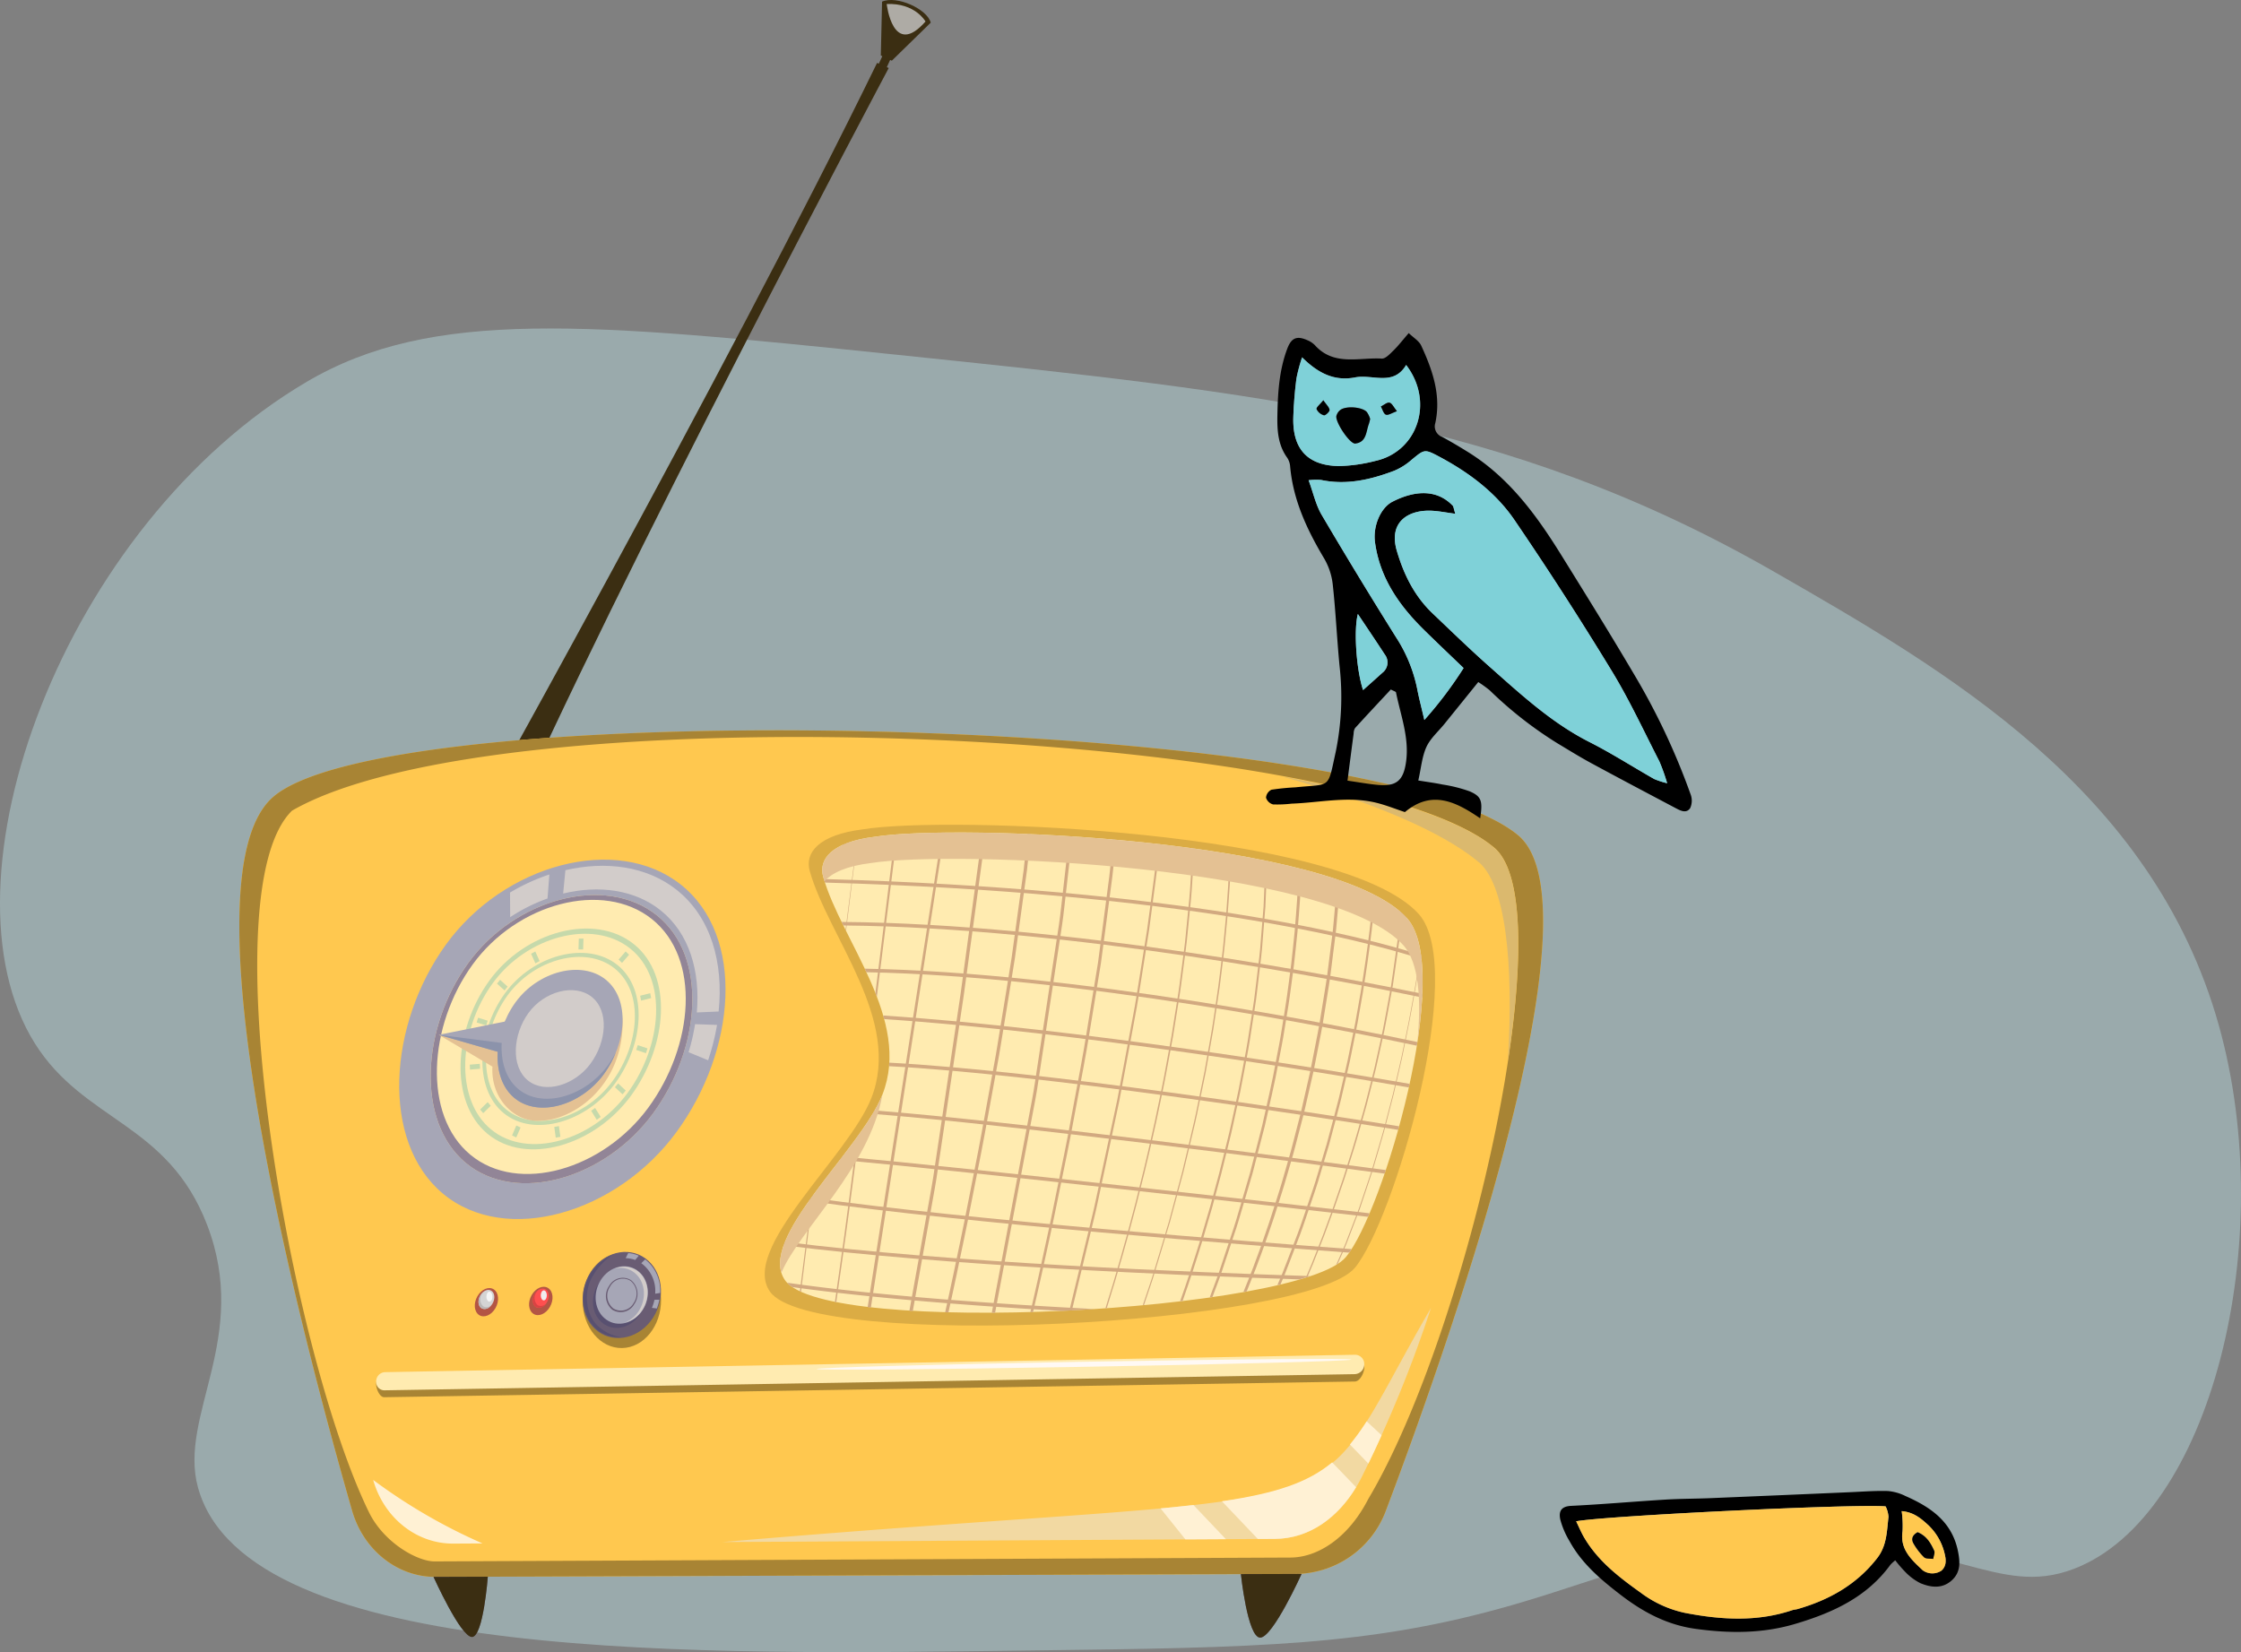 <svg xmlns="http://www.w3.org/2000/svg" width="528" height="389.272" viewBox="0 0 528 389.272"><rect x="0" y="0" width="528" height="389.272" fill="#808080" stroke="none"/><defs><style>.a{fill:#b6d7db;opacity:0.49;}.a,.ad,.ae,.af{fill-rule:evenodd;}.b{fill:#3b2e12;}.c{fill:#aeaba5;}.af,.d{fill:#ffc84f;}.e{fill:#f2d9a2;}.f{fill:#fff1d4;}.g{fill:#a88434;}.h{fill:#695c73;}.i{fill:#ffebb0;}.j{fill:#dbac44;}.k{fill:#d2a980;}.l,.s{mix-blend-mode:multiply;isolation:isolate;}.m,.s{fill:#e4c193;}.n{fill:#fff9f4;}.o{fill:#a6a6b6;}.p{fill:#d2ccca;}.q{fill:#928597;}.r{fill:#c6d9ab;}.t{fill:#8c93ab;}.u{fill:#585070;}.v{fill:#dbb96e;}.w{fill:#b35544;}.x{fill:#ff4f4f;}.y{fill:#f0eeee;}.z{fill:#d94343;}.aa{fill:#d4d4d4;}.ab{fill:#f5f5f5;}.ac{fill:#bbb7b6;}.ae{fill:#7fd1d8;}</style></defs><g transform="translate(-605.339 -396.933)"><path class="a" d="M816.38,448.619c-72.48-7.532-109.321-10.944-138.782,6.406C620.24,488.8,589.586,572.7,613.544,610.887c11.619,18.515,31.3,18.666,40.568,42.7,10.276,26.648-6.78,44.965-2.135,61.919,11.437,41.746,119.393,39.4,196.43,38.432,53.013-.666,79.519-1,113.16-10.677,23.593-6.787,37.373-14.05,64.054-14.945,39.645-1.33,50.125,13.334,68.323,6.4,32.286-12.3,48.455-77.179,34.162-128.106-15.616-55.635-64.534-83.73-104.62-106.754C960.309,463.575,903.953,457.72,816.38,448.619Z" transform="translate(0 31.875)"/><g transform="translate(661.729 396.933)"><path class="b" d="M667.542,595.171s65.771-117.485,100.89-189.518l2.748,1.2s-63.515,119.374-91.748,183.624C679.431,590.473,670.71,599.513,667.542,595.171Z" transform="translate(-618.176 -390.828)"/><path class="b" d="M727,407.114l1.854.87,1.217-2.625-1.855-.869Z" transform="translate(-576.546 -391.641)"/><path class="b" d="M729.989,411.235l-2.586-1.219.291-12.694c3.44-1.535,10.657,1.743,11.47,4.949Z" transform="translate(-576.263 -396.933)"/><path class="c" d="M737.36,401.613s-2.441-4.412-9.14-4.116C728.22,397.5,729.638,410.4,737.36,401.613Z" transform="translate(-575.691 -396.548)"/><path class="d" d="M646.041,514.237c26.174-24.882,258.714-20.042,293.69,8.577,20.215,16.64-16.318,120.114-31.064,159.133a22.922,22.922,0,0,1-21.346,14.968l-202.552.7c-9.042.032-17.021-6.314-19.7-15.631C653.269,640.954,625.08,534.163,646.041,514.237Z" transform="translate(-638.506 -326.064)"/><path class="e" d="M872.417,578.187a298.641,298.641,0,0,1-16.441,40.1c-4.159,8.18-11.31,14.268-20.344,14.321l-130.2.752C864.485,619.792,840.878,632.458,872.417,578.187Z" transform="translate(-591.65 -270.023)"/><path class="f" d="M682.826,616.992l-6.862.039c-8.661.051-16.31-6-18.882-14.906l-.029-.1A130.935,130.935,0,0,0,682.826,616.992Z" transform="translate(-625.52 -253.329)"/><path class="g" d="M665.069,681.979c2.679,9.317,10.658,15.664,19.7,15.631l202.55-.7a22.923,22.923,0,0,0,21.347-14.968c14.746-39.019,51.279-142.493,31.064-159.133-34.976-28.619-267.516-33.459-293.69-8.577C625.08,534.163,653.269,640.952,665.069,681.979Zm3.953.349c-18.335-37.6-37.7-146.13-18.1-165.26,49.759-28.614,249.373-19.076,282.969,8.5,17.1,13.062-5.731,113.912-29.41,153.708-4.863,9.47-12.153,13.748-18.282,13.776l-201.68.911C680.49,693.981,672.559,689.579,669.022,682.328Z" transform="translate(-638.506 -326.064)"/><path class="h" d="M791.6,615.055s-6.768,15.009-9.749,15.007S777.3,615.1,777.3,615.1Z" transform="translate(-541.323 -244.209)"/><path class="h" d="M665.418,615.486s6.382,14.154,9.053,14.156,3.737-14.2,3.737-14.2Z" transform="translate(-619.663 -243.937)"/><g transform="translate(123.786 194.327)"><path class="i" d="M734.844,512.808c19.627-3.2,111.429.253,128.831,19.685,11.393,12.721-5.792,71.192-14.807,81.986-11.116,13.309-125.864,19.416-135.623,5.57-7.01-9.943,18.154-31.32,23.5-44.883,7.161-18.148-9.96-37.312-14.292-52.687C721.283,518.307,724.395,514.1,734.844,512.808Z" transform="translate(-710.819 -510.861)"/><path class="j" d="M712.555,621.24c9.91,14.069,126.51,7.9,137.811-5.629,9.166-10.971,26.637-70.406,15.048-83.336C847.721,512.532,754.434,509.045,734.5,512.3c-10.611,1.316-13.773,5.587-12.58,9.825,4.4,15.616,21.784,35.08,14.509,53.518C731,589.422,705.44,611.137,712.555,621.24Zm26.477-46.4c6.979-17.685-9.718-36.36-13.945-51.347-1.146-4.067,1.889-8.164,12.078-9.422,19.134-3.115,108.565.277,125.5,19.2,11.085,12.386-5.645,69.306-14.419,79.816-10.82,12.962-122.608,18.979-132.128,5.493C709.283,608.9,733.818,588.055,739.032,574.84Z" transform="translate(-711.314 -511.231)"/><g transform="translate(4.467 4.117)"><path class="k" d="M723.835,513.652c81.27,3.407,115.9,11.429,129.671,16.277a17.454,17.454,0,0,1,1.693,1.632c-12.23-4.659-46.581-13.591-133.241-17.158A16.929,16.929,0,0,1,723.835,513.652Z" transform="translate(-708.328 -513.652)"/><path class="k" d="M719.51,518.752c83.7,2.345,126.367,13.336,140.7,17.913.041.3.065.629.1.94-13.817-4.468-56.276-15.616-140.543-18.018C719.672,519.306,719.592,519.029,719.51,518.752Z" transform="translate(-710.042 -510.081)"/><path class="k" d="M721.969,524.7c53.232.387,117.758,12.96,136.825,16.923-.014.294-.019.58-.036.877-18.775-3.914-83.149-16.5-136.381-16.968Q722.171,525.115,721.969,524.7Z" transform="translate(-708.32 -505.917)"/><path class="k" d="M725.174,531.175c49.613.862,112.572,13.537,130.21,17.289q-.064.429-.133.857c-17.485-3.725-80.162-16.371-129.686-17.308C725.436,531.733,725.307,531.454,725.174,531.175Z" transform="translate(-706.076 -501.383)"/><path class="k" d="M727.725,537.668c45.971,3.019,104.279,12.677,124.031,16.1q-.092.423-.185.847c-19.722-3.422-77.752-13.049-123.613-16.1C727.881,538.234,727.807,537.95,727.725,537.668Z" transform="translate(-704.29 -496.837)"/><path class="k" d="M728.592,544.2c36.083,1.914,100.084,11.8,120.126,14.991-.076.279-.151.563-.23.84-20.132-3.21-83.966-13.08-119.944-15C728.57,544.757,728.576,544.48,728.592,544.2Z" transform="translate(-703.716 -492.262)"/><path class="k" d="M726.737,550.824c32.982,2.584,99.953,11.33,120.442,14.047-.1.284-.192.556-.289.836-20.778-2.761-87.913-11.539-120.626-14.081C726.424,551.358,726.585,551.089,726.737,550.824Z" transform="translate(-705.313 -487.625)"/><path class="k" d="M722.339,557.206c32.6,2.991,102.289,10.881,124.189,13.379-.121.287-.241.554-.362.832-22.316-2.55-92.189-10.477-124.429-13.428Q722.038,557.6,722.339,557.206Z" transform="translate(-708.482 -483.157)"/><path class="k" d="M717.979,562.924c37.215,5.23,104.571,10.422,127.313,12.1-.184.286-.366.576-.544.83-23.3-1.729-90.414-6.938-127.318-12.165C717.612,563.436,717.794,563.181,717.979,562.924Z" transform="translate(-711.498 -479.153)"/><path class="k" d="M714.235,569.034c38.4,4.9,96.7,7.209,123.754,8.066-.8.267-1.653.527-2.538.784-28.107-.927-84.227-3.261-121.51-8.044C714.036,569.571,714.126,569.306,714.235,569.034Z" transform="translate(-713.941 -474.875)"/><path class="k" d="M714.415,574.7c21.606,3.089,49.667,5.026,72.424,6.2-2.569.168-5.15.315-7.727.437-20.7-1.175-44.427-2.965-63.471-5.617A7.542,7.542,0,0,1,714.415,574.7Z" transform="translate(-713.609 -470.908)"/></g><g transform="translate(8.28 1.835)"><path class="k" d="M724.376,569.558l1.914-14.8c.16-.223.32-.444.478-.665l-2.033,15.511q-1.058,8.1-2.241,16.2l-1.137,7.914-.316-.063,1.122-7.9Q723.333,577.665,724.376,569.558Z" transform="translate(-712.784 -483.053)"/><path class="k" d="M766.374,613.5l2.326-7.726,1.158-3.864,1.042-3.9,2.086-7.8,1.87-7.85c.624-2.615,1.246-5.231,1.758-7.872l1.622-7.9,1.4-7.936c.5-2.639.843-5.3,1.248-7.953s.782-5.306,1.081-7.97c.327-2.659.665-5.316.893-7.984.262-2.662.527-5.325.69-7.993.214-2.664.362-5.328.474-7.994.058-1.159.1-2.321.128-3.48.122.021.245.041.367.063-.034,1.141-.07,2.282-.129,3.424-.116,2.669-.267,5.339-.485,8-.168,2.671-.435,5.337-.7,8-.231,2.669-.575,5.33-.9,7.992-.3,2.666-.673,5.325-1.092,7.979s-.758,5.318-1.26,7.959l-1.411,7.942-1.632,7.9c-.513,2.642-1.141,5.259-1.768,7.877l-1.882,7.851-2.1,7.8-1.047,3.9-1.163,3.865-2.334,7.729c-.753,2.584-1.683,5.109-2.516,7.666l-.1.309-.286.025.143-.422C764.686,618.607,765.619,616.085,766.374,613.5Z" transform="translate(-682.909 -510.222)"/><path class="k" d="M726.651,549.96l4.624-37.363c.17-.014.34-.027.515-.039l-4.8,38.273C726.881,550.54,726.767,550.251,726.651,549.96Z" transform="translate(-708.855 -512.136)"/><path class="k" d="M719.287,562.57l-2.839,22.771c-.09-.041-.175-.085-.264-.128L719,562.973Z" transform="translate(-716.184 -477.119)"/><path class="k" d="M778.028,603.806c.845-2.433,1.561-4.907,2.28-7.379l2.171-7.414,1.926-7.481.957-3.742.843-3.768c.549-2.515,1.151-5.019,1.656-7.542l1.452-7.579c.493-2.523.842-5.072,1.268-7.6s.765-5.08,1.1-7.625q.538-3.813.91-7.641.434-3.82.707-7.651c.228-2.55.355-5.1.491-7.656.056-1.153.068-2.305.105-3.456.226.056.454.112.677.172-.037,1.1-.049,2.2-.1,3.3-.139,2.561-.27,5.121-.5,7.678q-.275,3.841-.718,7.671-.372,3.838-.92,7.659c-.337,2.552-.667,5.1-1.109,7.642s-.784,5.092-1.28,7.62l-1.462,7.595c-.51,2.526-1.115,5.036-1.669,7.554l-.848,3.776L785,581.68l-1.938,7.494-2.185,7.425c-.721,2.477-1.442,4.954-2.29,7.391l-2.445,7.34c-.736,2.35-1.67,4.626-2.515,6.935-.213.032-.427.061-.641.092.867-2.407,1.85-4.774,2.613-7.222Z" transform="translate(-676.415 -508.839)"/><path class="k" d="M782.533,603.061c.83-2.414,1.676-4.822,2.423-7.267.769-2.436,1.566-4.862,2.246-7.326s1.462-4.9,2.078-7.377l1.918-7.419,1.7-7.471c.6-2.482,1.034-5,1.539-7.5.473-2.508,1.02-5,1.393-7.525l1.227-7.55c.41-2.515.667-5.049,1.007-7.573.3-2.527.7-5.045.881-7.581l.679-7.591c.073-.68.105-1.36.155-2.04.24.08.469.165.706.247-.044.61-.072,1.222-.136,1.831l-.672,7.613c-.179,2.542-.576,5.066-.872,7.6-.338,2.53-.593,5.072-1,7.593l-1.221,7.571c-.369,2.532-.927,5.029-1.4,7.544-.508,2.508-.945,5.029-1.554,7.518l-1.716,7.486-1.935,7.437c-.619,2.484-1.4,4.927-2.093,7.392s-1.489,4.9-2.263,7.34c-.751,2.45-1.6,4.862-2.441,7.282-.809,2.43-1.749,4.81-2.627,7.214-.7,1.785-1.4,3.57-2.125,5.345-.259.048-.512.1-.774.141.782-1.9,1.527-3.819,2.275-5.733C780.8,607.862,781.729,605.485,782.533,603.061Z" transform="translate(-673.148 -507.739)"/><path class="k" d="M722.515,534.538l2.676-21.176.1-.027-2.671,21.417Z" transform="translate(-711.751 -511.592)"/><path class="k" d="M787.184,600.7c.857-2.294,1.6-4.631,2.4-6.945.789-2.319,1.6-4.631,2.275-6.99l2.117-7.042,1.9-7.1c.656-2.363,1.224-4.747,1.765-7.137s1.159-4.764,1.619-7.17l1.462-7.2L802,543.88c.415-2.411.745-4.834,1.12-7.25s.639-4.845.964-7.267c.3-2.423.536-4.851.8-7.277.037-.4.063-.8.1-1.2.156.078.3.158.457.238-.029.333-.049.666-.08,1-.255,2.43-.488,4.864-.784,7.292-.321,2.424-.583,4.859-.954,7.279s-.7,4.849-1.113,7.265l-1.263,7.246-1.454,7.216c-.456,2.411-1.08,4.788-1.61,7.185s-1.1,4.784-1.756,7.153l-1.894,7.122-2.112,7.059c-.67,2.365-1.481,4.682-2.268,7.008-.8,2.321-1.542,4.665-2.4,6.966l-2.632,6.875c-.612,1.685-1.3,3.336-2.013,4.98-.248.059-.5.117-.753.177.774-1.779,1.532-3.564,2.2-5.388Z" transform="translate(-669.856 -506.307)"/><path class="k" d="M773.724,605.29l2.256-7.668,2.09-7.717L780,582.147c.667-2.581,1.178-5.2,1.763-7.8s1.134-5.2,1.6-7.826,1.025-5.225,1.445-7.851l1.233-7.882c.439-2.623.672-5.271,1.017-7.9.318-2.635.667-5.267.838-7.914l.644-7.923c.143-2.642.209-5.284.318-7.926l.109-2.909c.138.027.272.056.41.085l-.1,2.826c-.105,2.646-.168,5.294-.308,7.94L788.328,535c-.168,2.651-.515,5.287-.831,7.928-.342,2.639-.571,5.291-1.007,7.918l-1.226,7.9c-.417,2.63-.962,5.242-1.438,7.865s-1.01,5.237-1.595,7.84-1.09,5.225-1.755,7.809l-1.92,7.773-2.084,7.729-2.251,7.683c-.808,2.544-1.573,5.1-2.416,7.63q-1.127,3.443-2.334,6.855l-.593.071q1.252-3.535,2.424-7.1C772.147,610.378,772.914,607.827,773.724,605.29Z" transform="translate(-679.289 -509.575)"/><path class="k" d="M753.651,599.41l1.656-8.125c.541-2.71,1.13-5.41,1.63-8.127l3.04-16.286c1.025-5.424,1.816-10.883,2.736-16.318l1.333-8.158,1.078-8.185,1.068-8.178c.355-2.725.753-5.446.918-8.183l.371-4.58.723.065-.372,4.568c-.168,2.744-.571,5.47-.928,8.2l-1.08,8.19-1.088,8.195-1.343,8.166c-.927,5.441-1.726,10.9-2.758,16.332l-3.06,16.3c-.5,2.719-1.1,5.42-1.641,8.132l-1.666,8.129c-1.083,5.429-2.334,10.82-3.494,16.233-.653,2.95-1.346,5.89-2.022,8.832l-.621.019c.685-3,1.387-5.988,2.047-8.989C751.33,610.225,752.576,604.836,753.651,599.41Z" transform="translate(-693.816 -511.637)"/><path class="k" d="M741.654,599.681l1.629-8.276c.534-2.759,1.1-5.512,1.591-8.28l3.023-16.577c.525-2.758.925-5.534,1.392-8.3l1.357-8.3,1.336-8.3,1.139-8.317,1.141-8.312.57-4.155c.167-1.386.281-2.776.425-4.164l.411-4.189c.26.01.522.022.782.034l-.415,4.22c-.145,1.391-.26,2.785-.427,4.174l-.571,4.159-1.143,8.324-1.144,8.331-1.338,8.307-1.358,8.31c-.469,2.768-.87,5.549-1.4,8.309l-3.028,16.59c-.488,2.77-1.059,5.524-1.595,8.285l-1.63,8.283c-1.059,5.529-2.26,11.031-3.39,16.548-.619,2.957-1.279,5.9-1.919,8.855l-.775-.02c.653-3,1.321-5.995,1.948-9C739.4,610.7,740.6,605.207,741.654,599.681Z" transform="translate(-702.085 -512.171)"/><path class="k" d="M793.4,595.672l2.508-6.532,2.234-6.638c.782-2.2,1.389-4.458,2.064-6.694.655-2.241,1.353-4.47,1.913-6.738l1.765-6.779,1.581-6.823c.554-2.268.967-4.565,1.455-6.846s.927-4.572,1.336-6.867.855-4.584,1.214-6.888q.495-2.948.939-5.906c.02.124.046.242.065.367-.282,1.855-.568,3.708-.876,5.56-.355,2.3-.785,4.6-1.2,6.889s-.842,4.591-1.326,6.874-.894,4.582-1.445,6.852l-1.571,6.83-1.756,6.785c-.556,2.27-1.251,4.5-1.9,6.746-.671,2.237-1.275,4.5-2.055,6.7l-2.226,6.648-2.5,6.544c-.791,2.2-1.768,4.32-2.717,6.452l-.037.083c-.119.077-.236.153-.364.23.063-.138.122-.275.185-.411C791.629,599.984,792.608,597.867,793.4,595.672Z" transform="translate(-664.155 -500.651)"/><path class="k" d="M750.737,583.012l1.549-8.2c.522-2.732.865-5.492,1.307-8.236l5.012-32.927c.408-2.741.653-5.5.988-8.246l.942-8.243.495-4.342.738.048-.5,4.351-.94,8.258c-.335,2.751-.58,5.512-.988,8.256l-5.01,32.96c-.44,2.746-.784,5.509-1.306,8.244l-1.549,8.207-3.1,16.425L743.559,625.1l-.777.005,4.852-25.683Z" transform="translate(-697.561 -511.955)"/><path class="k" d="M767.5,590.454c.663-2.627,1.222-5.279,1.84-7.916s1.166-5.289,1.712-7.941,1.125-5.3,1.59-7.962l1.467-7.982,1.273-8.009c.456-2.664.767-5.347,1.122-8.023.325-2.678.758-5.345.979-8.032l.79-8.043c.257-2.681.359-5.367.544-8.05.09-1.328.175-2.657.24-3.985l.411.054c-.066,1.316-.151,2.63-.241,3.944-.19,2.685-.3,5.376-.554,8.06l-.8,8.054c-.224,2.69-.663,5.359-.99,8.042-.359,2.678-.673,5.364-1.134,8.03l-1.282,8.016-1.478,7.987c-.469,2.668-1.052,5.315-1.6,7.969s-1.1,5.308-1.724,7.945-1.183,5.291-1.85,7.919l-1.976,7.891c-2.135,8.2-4.444,16.347-7,24.416-.1.009-.206.015-.309.022,2.56-8.1,4.871-16.289,7.007-24.52Z" transform="translate(-686.532 -510.77)"/><path class="k" d="M757.781,606.21c.622-2.654,1.321-5.289,1.88-7.957l3.426-15.983,1.712-7.989,1.517-8.023,1.5-8.021c.483-2.676,1.039-5.34,1.462-8.025l2.567-16.094,1.078-8.064c.333-2.688.755-5.369,1.017-8.064l.428-4.087.444.051-.42,4.075c-.26,2.7-.678,5.381-1.01,8.074l-1.069,8.074-2.552,16.109c-.42,2.688-.972,5.354-1.452,8.033l-1.493,8.03-1.508,8.032-1.7,8-3.411,16c-.556,2.671-1.253,5.308-1.872,7.964l-1.914,7.957-2.28,9.485-.6.029,2.333-9.652Z" transform="translate(-690.037 -511.195)"/><path class="k" d="M743.672,512.31,726.335,624.216c-.255-.029-.5-.061-.755-.09L743.1,512.319Z" transform="translate(-709.605 -512.31)"/><path class="k" d="M790.32,599.512l2.479-6.755,2.334-6.808,2.169-6.865c.718-2.29,1.336-4.611,2.009-6.913.689-2.3,1.272-4.628,1.86-6.955s1.229-4.638,1.71-6.99l1.549-7.025c.474-2.35.877-4.711,1.319-7.066l.648-3.535.512-3.553,1.01-7.1.661-6.648c.134.116.262.231.389.349l-.639,6.34-1.023,7.117-.519,3.558-.655,3.538c-.445,2.358-.852,4.723-1.331,7.074l-1.563,7.034c-.484,2.353-1.144,4.665-1.724,7s-1.18,4.659-1.872,6.961-1.3,4.626-2.025,6.918l-2.181,6.87-2.348,6.811L790.6,599.62l-2.649,6.694c-.418,1.012-.859,2.013-1.285,3.021l-.355.112c.456-1.083.928-2.159,1.374-3.246Z" transform="translate(-667.084 -504.618)"/><path class="k" d="M737.243,591.7l1.238-8.288,2.475-16.556,2.462-16.539,2.249-16.543,2.246-16.521.638-4.931c.262,0,.524.009.787.014l-.646,5-2.243,16.529L744.2,550.418l-2.46,16.548-2.472,16.568-1.238,8.293c-.379,2.77-.906,5.519-1.394,8.273l-4.471,24.924c-.267-.015-.536-.029-.8-.046l4.482-25.011C736.337,597.216,736.864,594.473,737.243,591.7Z" transform="translate(-705.553 -512.299)"/></g><g class="l" transform="translate(3.616 1.822)"><path class="m" d="M856.27,538.94C839.334,519.971,749.9,516.413,730.764,519.5c-5.738.7-9.2,2.3-10.936,4.291-.11-.348-.221-.7-.32-1.046-1.146-4.067,1.889-8.164,12.078-9.422,19.134-3.115,108.565.277,125.5,19.2,4.291,4.794,4.4,16.3,2.414,29.216C860.5,551.542,859.828,542.927,856.27,538.94Z" transform="translate(-709.352 -512.302)"/><path class="m" d="M713.751,590.576c-3.167-10.271,18.88-29.486,23.792-41.931C734.6,565.729,718.1,580.352,713.751,590.576Z" transform="translate(-713.441 -486.857)"/></g></g><g transform="translate(32.237 319.203)"><path class="g" d="M657.468,591.381c0,1.131.853,3.06,1.9,3.043l228.662-3.7c1.294-.02,2.3-2.2,2.265-3.518a2.19,2.19,0,0,0-2.207-2.152l-228.572,4.062A2.182,2.182,0,0,0,657.468,591.381Z" transform="translate(-657.466 -584.417)"/><path class="i" d="M657.467,591.046a1.941,1.941,0,0,0,1.892,2.016l228.626-3.81a2.344,2.344,0,0,0,2.29-2.419,2.187,2.187,0,0,0-2.207-2.152l-228.558,4.1A2.183,2.183,0,0,0,657.467,591.046Z" transform="translate(-657.467 -584.68)"/><path class="n" d="M718.478,587.632c.005.325,27.444.109,61.9-.493,35.149-.614,64.163-1.392,64.155-1.729s-29.029-.092-64.175.534C745.905,586.557,718.475,587.309,718.478,587.632Z" transform="translate(-614.749 -584.275)"/></g><g transform="translate(37.668 202.55)"><path class="o" d="M671.656,536.1c-13.615,18.838-15.405,46.36-.724,58.634,14.846,12.41,40.995,4.662,55.023-14.443,14.1-19.2,16.366-46.217,1.047-58.353C711.851,509.936,685.339,517.167,671.656,536.1Z" transform="translate(-660.662 -516.068)"/><path class="i" d="M673.856,537c-10.956,15.135-12.384,37.256-.561,47.088,11.928,9.921,32.883,3.661,44.106-11.648,11.27-15.371,13.093-36.989.859-46.733C706.136,516.055,684.856,521.806,673.856,537Z" transform="translate(-657.612 -512.635)"/><g transform="translate(38.627 1.447)"><path class="p" d="M706.315,527.394c-6.16-4.9-14.594-5.954-22.934-3.938l.531-5.5c9.533-2.226,19.147-.962,26.2,4.63,8.1,6.423,11.1,17.182,9.9,28.668l-5.141.219C715.723,541.82,713.134,532.821,706.315,527.394Z" transform="translate(-683.381 -516.919)"/></g><path class="p" d="M684.849,523.782a40.764,40.764,0,0,0-8.8,4.4l-.034-5.8a46.8,46.8,0,0,1,9.273-4.259Z" transform="translate(-649.908 -514.629)"/><path class="p" d="M705.367,547.372l-4.607-1.9a46.9,46.9,0,0,0,1.525-6.605l5.185.175A55.065,55.065,0,0,1,705.367,547.372Z" transform="translate(-632.586 -500.104)"/><path class="q" d="M673.3,584.092c11.928,9.921,32.883,3.661,44.106-11.648,11.27-15.371,13.093-36.989.859-46.733-12.124-9.657-33.4-3.905-44.4,11.293C662.9,552.139,661.472,574.26,673.3,584.092Zm1.6-46.736c10.466-14.457,30.707-19.919,42.232-10.731,11.626,9.266,9.89,29.816-.82,44.429-10.669,14.559-30.595,20.523-41.943,11.1C663.113,572.8,664.47,551.758,674.9,537.356Z" transform="translate(-657.612 -512.635)"/><path class="r" d="M675.535,573.994c9.154,7.574,25.193,2.746,33.769-8.97,8.6-11.753,10.005-28.277.673-35.75-9.269-7.421-25.581-3.05-34.027,8.6C667.529,549.491,666.44,566.471,675.535,573.994Zm1.192-35.476c8.049-11.1,23.588-15.257,32.414-8.186,8.885,7.119,7.55,22.854-.641,34.046-8.168,11.158-23.444,15.762-32.166,8.552C667.668,565.764,668.7,549.585,676.726,538.518Z" transform="translate(-654.71 -509.382)"/><path class="r" d="M677.172,566.715c7.146,5.891,19.644,2.108,26.319-7.02,6.692-9.152,7.787-22.014.532-27.844-7.217-5.8-19.94-2.411-26.536,6.678C670.907,547.6,670.062,560.853,677.172,566.715Zm.923-27.684c6.284-8.659,18.4-11.882,25.277-6.357,6.908,5.554,5.866,17.8-.507,26.518-6.357,8.695-18.26,12.3-25.069,6.692C671.021,560.3,671.825,547.67,678.1,539.031Z" transform="translate(-652.592 -507.023)"/><path class="s" d="M666.152,546.235l15.546-2.11a22.382,22.382,0,0,1,2.538-4.556c5.286-7.277,15.473-9.973,21.244-5.323,2.894,2.333,4.125,6.07,3.961,10.14-.57,14.278-11.648,21.8-19.074,22.067-6.156.626-12.029-5.056-11.583-12.736Z" transform="translate(-656.818 -504.954)"/><path class="o" d="M678.535,538.969c-5.276,7.263-5.949,17.884-.248,22.573,5.725,4.708,15.723,1.668,21.058-5.634,5.347-7.317,6.224-17.6.43-22.267C694.007,528.993,683.819,531.693,678.535,538.969Z" transform="translate(-651.121 -505.375)"/><path class="o" d="M683.1,538.339l-16.953,3.415,17,4.884Z" transform="translate(-656.818 -500.474)"/><path class="p" d="M679.812,539.517c-3.718,5.114-4.191,12.593-.172,15.888s11.061,1.16,14.809-3.975,4.371-12.364.306-15.65S683.534,534.395,679.812,539.517Z" transform="translate(-649.348 -503.403)"/><path class="t" d="M666.156,540.347l14.817,1.908c-.252,4.366.971,8.445,3.956,10.9,5.728,4.7,15.73,1.659,21.067-5.646a23.481,23.481,0,0,0,1.868-3.026,23.589,23.589,0,0,1-2.822,5.123c-5.335,7.3-15.334,10.342-21.058,5.634-2.984-2.455-4.206-6.534-3.955-10.9l-13.877-3.987Z" transform="translate(-656.818 -499.068)"/><g transform="translate(16.628 18.6)"><path class="r" d="M691.067,530.709l.809.776,1.655-1.925-.81-.775Z" transform="translate(-656.001 -525.763)"/><path class="r" d="M685.5,529.559h1.1l.085-2.55-1.1,0Z" transform="translate(-659.896 -527.008)"/><path class="r" d="M679.949,531.588l.993-.536-1.014-2.26-.993.536Z" transform="translate(-664.495 -525.758)"/><path class="r" d="M676,535.227l.721-.905-1.786-1.6-.72.9Z" transform="translate(-667.803 -523.01)"/><path class="r" d="M673.65,539.795l.336-1.123-2.255-.7-.336,1.122Z" transform="translate(-669.775 -519.33)"/><path class="r" d="M670.442,544.561l.052,1.165,2.368-.2-.052-1.166Z" transform="translate(-670.442 -514.858)"/><path class="r" d="M671.877,551.419l.727.853,1.773-1.749-.728-.852Z" transform="translate(-669.437 -511.14)"/><path class="r" d="M676.3,555.255l.995.469,1.009-2.345-1-.468Z" transform="translate(-666.343 -508.87)"/><path class="r" d="M682.495,555.719l1.093-.2-.344-2.528-1.093.2Z" transform="translate(-662.243 -508.813)"/><path class="r" d="M688.578,553.265l.931-.67-1.317-2.116-.93.67Z" transform="translate(-658.665 -510.574)"/><path class="r" d="M692.353,549.652l.747-.9-1.8-1.673-.746.9Z" transform="translate(-656.356 -512.953)"/><path class="r" d="M695.8,543.668l.362-1.13-2.295-.764L693.5,542.9Z" transform="translate(-654.295 -516.668)"/><path class="r" d="M694.05,535.168l.222,1.148,2.376-.593-.223-1.149Z" transform="translate(-653.912 -521.709)"/></g></g><g transform="translate(80.885 294.975)"><path class="g" d="M686.083,581.961c.034,6.167,4.184,11.1,9.283,11.009,5.114-.09,9.234-5.194,9.188-11.394s-4.232-11.111-9.334-10.988S686.047,575.8,686.083,581.961Z" transform="translate(-686.079 -570.321)"/><path class="h" d="M687.919,575.271c-3.043,4.762-2.224,11,1.836,13.94s9.866,1.477,12.933-3.3,2.231-11.055-1.865-13.986S690.966,570.5,687.919,575.271Z" transform="translate(-686.081 -570.43)"/><path class="u" d="M688.724,576.241c-2.025,3.186-1.466,7.346,1.253,9.3s6.585.959,8.62-2.236,1.467-7.37-1.267-9.319S690.749,573.053,688.724,576.241Z" transform="translate(-685.082 -568.632)"/><path class="o" d="M689.1,575.66c-2.025,3.186-1.465,7.348,1.253,9.3s6.587.957,8.623-2.237,1.467-7.372-1.268-9.32S691.121,572.472,689.1,575.66Z" transform="translate(-684.822 -569.04)"/><path class="p" d="M696.168,582.917c2.013-3.14,1.464-7.251-1.219-9.178a5.3,5.3,0,0,0-4.39-.813,5.384,5.384,0,0,1,5.242.522c2.686,1.926,3.234,6.039,1.222,9.179a6.787,6.787,0,0,1-4.1,3.006A6.909,6.909,0,0,0,696.168,582.917Z" transform="translate(-682.945 -568.992)"/><path class="h" d="M690.05,575.952a4.171,4.171,0,0,0,.757,5.6,3.662,3.662,0,0,0,5.187-1.348,4.173,4.173,0,0,0-.762-5.607A3.664,3.664,0,0,0,690.05,575.952Zm.26.071a3.4,3.4,0,0,1,4.815-1.26,3.873,3.873,0,0,1,.707,5.208,3.4,3.4,0,0,1-4.818,1.255A3.876,3.876,0,0,1,690.31,576.024Z" transform="translate(-683.815 -567.93)"/><path class="u" d="M692.868,570.926a14.07,14.07,0,0,0-4.288,4.529c-2.667,4.043-1.843,10.034,1.625,12.585a9.892,9.892,0,0,0,4.774,2.1,7.8,7.8,0,0,1-5.187-1.459c-3.977-2.882-4.777-8.989-1.8-13.652A10.364,10.364,0,0,1,692.868,570.926Z" transform="translate(-686.002 -570.082)"/><path class="o" d="M695.123,571.466a9.273,9.273,0,0,1,3.513,7.909l-1.154.175a8.066,8.066,0,0,0-3.273-7.185Z" transform="translate(-680.39 -569.704)"/><path class="o" d="M692.047,571.793l.6-1.2a7.7,7.7,0,0,1,2.475.624l-.83,1A6.828,6.828,0,0,0,692.047,571.793Z" transform="translate(-681.904 -570.318)"/><path class="o" d="M697.431,577.052a11.355,11.355,0,0,1-.6,2.074l-1.153-.158a9.868,9.868,0,0,0,.6-1.9Z" transform="translate(-679.358 -565.793)"/></g><g transform="translate(217.054 334.886)"><path class="f" d="M787.148,617.619l-4.012.024-8.464-8.885c12.9-1.9,20.346-4.478,25.972-9.162l5.645,5.852C802.021,612.518,795.368,617.571,787.148,617.619Z" transform="translate(-760.221 -589.919)"/><path class="f" d="M796.765,603.87l-4.357-4.5a54.571,54.571,0,0,0,3.941-5.463l3.533,3.276C798.825,599.528,797.783,601.774,796.765,603.87Z" transform="translate(-747.803 -593.904)"/><path class="f" d="M772.021,613.608l-5.849-7.3q4.118-.39,7.734-.806l7.649,8.054Z" transform="translate(-766.172 -585.786)"/></g><g transform="translate(245.772 182.965)"><path class="v" d="M829.01,524.474c-8.588-7.068-25.21-14.025-45.947-19.926,23.456,4.313,41.574,9.944,49.609,16.538,7.032,5.372,7.3,25.664,3.506,50.5C837.589,548.2,835.6,529.519,829.01,524.474Z" transform="translate(-783.063 -504.548)"/></g><g transform="translate(55.475 303.188)"><g transform="translate(12.788)"><path class="w" d="M679.271,577.207c-.959,1.675-.775,3.657.411,4.429s2.929.039,3.89-1.637.775-3.662-.415-4.432S680.23,575.532,679.271,577.207Z" transform="translate(-678.657 -575.26)"/><path class="x" d="M679.592,576.835c-.653,1.139-.527,2.487.279,3.011s1.993.027,2.646-1.114.527-2.491-.281-3.015S680.243,575.7,679.592,576.835Z" transform="translate(-678.294 -575.084)"/><path class="y" d="M680.277,576.955c0,.651.328,1.172.723,1.163s.712-.546.707-1.2-.328-1.172-.723-1.163S680.272,576.3,680.277,576.955Z" transform="translate(-677.522 -574.912)"/><path class="z" d="M679.592,576.646a2.873,2.873,0,0,1,.779-.864,2.9,2.9,0,0,0-.342.433,2.282,2.282,0,0,0,.281,3.013,1.62,1.62,0,0,0,1.865-.252,1.813,1.813,0,0,1-2.3.68C679.065,579.133,678.939,577.785,679.592,576.646Z" transform="translate(-678.294 -574.895)"/></g><g transform="translate(0 0.304)"><path class="w" d="M671.747,577.377c-.954,1.67-.772,3.643.4,4.414s2.906.039,3.861-1.632.774-3.649-.406-4.416S672.7,575.709,671.747,577.377Z" transform="translate(-671.135 -575.439)"/><path class="aa" d="M672.065,577.008c-.648,1.134-.525,2.477.275,3s1.976.027,2.625-1.108.527-2.481-.275-3S672.715,575.872,672.065,577.008Z" transform="translate(-670.775 -575.264)"/><path class="ab" d="M672.745,577.127c0,.648.323,1.166.716,1.158s.707-.542.7-1.192-.323-1.166-.716-1.158S672.742,576.478,672.745,577.127Z" transform="translate(-670.008 -575.092)"/><path class="ac" d="M672.065,576.819a2.845,2.845,0,0,1,.774-.86,2.987,2.987,0,0,0-.34.432,2.28,2.28,0,0,0,.275,3,1.6,1.6,0,0,0,1.852-.252,1.793,1.793,0,0,1-2.285.678C671.54,579.3,671.418,577.953,672.065,576.819Z" transform="translate(-670.775 -575.075)"/></g></g><path class="b" d="M777.3,615.1s1.569,14.957,4.543,14.958,9.749-15.007,9.749-15.007Z" transform="translate(-541.323 -244.209)"/><path class="b" d="M665.418,615.486s6.382,14.154,9.053,14.156,3.737-14.2,3.737-14.2Z" transform="translate(-619.663 -243.937)"/></g><g transform="translate(903.618 475.422)"><path class="ad" d="M830.793,525.31c-2.824,3.5-5.388,6.677-7.957,9.852-1.449,1.794-3.315,3.4-4.249,5.425-1.047,2.277-1.246,4.939-1.923,7.916,2.334.383,4.031.6,5.7.951a34.546,34.546,0,0,1,6.354,1.59c2.851,1.212,3.144,2.28,2.53,6.377-5.634-3.848-11.364-6.813-17.736-1.467-2.113-.7-4.279-1.569-6.515-2.142-6.721-1.722-13.443-.09-20.161.15a29.082,29.082,0,0,1-4.386.185,2.4,2.4,0,0,1-1.666-1.593,2.3,2.3,0,0,1,1.279-1.87,56.1,56.1,0,0,1,5.667-.566c8.47-.874,7.521.57,9.477-8.345a64.479,64.479,0,0,0,.911-20.179c-.622-6.415-.911-12.867-1.61-19.275a15.578,15.578,0,0,0-2.01-6.1c-4.026-6.756-7.318-13.725-8.028-21.693a4.288,4.288,0,0,0-.678-2.045c-2.22-3.057-2.4-6.542-2.326-10.111.1-5.306.429-10.572,2.328-15.611.952-2.523,2.215-3.1,4.681-2.015a5.416,5.416,0,0,1,1.829,1.2c4.456,4.973,10.378,2.846,15.75,3.155.894.051,1.96-1.129,2.771-1.919,1.139-1.112,2.118-2.394,3.587-4.089,1.117,1.09,2.426,1.841,2.941,2.957,2.674,5.781,4.745,11.729,3.309,18.268a2.614,2.614,0,0,0,1.574,3.21c2.066,1.114,4.087,2.319,6.086,3.557,9.659,5.978,16.154,14.839,22,24.261,5.723,9.215,11.449,18.435,16.963,27.777a161.3,161.3,0,0,1,13.528,28.627,4.211,4.211,0,0,1-.094,3.269c-.935,1.381-2.384.544-3.557-.073-6.614-3.5-13.231-6.989-19.809-10.555-2.708-1.467-5.327-3.1-7.972-4.684a93.176,93.176,0,0,1-15.9-12.454A30.078,30.078,0,0,0,830.793,525.31Zm-5.413-39.646c-2.2-.294-3.846-.627-5.5-.711-5.447-.277-10.295,2.547-8.27,9.439,1.651,5.614,4.15,10.665,8.414,14.732,4.46,4.245,8.877,8.54,13.489,12.619,7.357,6.51,14.574,13.19,23.483,17.706,5.22,2.642,10.164,5.821,15.259,8.715a19.454,19.454,0,0,0,3.045.986,45.494,45.494,0,0,0-1.816-5.111c-3.679-7.175-7.074-14.526-11.265-21.393q-11.009-18.038-22.9-35.532c-4.436-6.495-10.758-11.2-17.711-14.907-3.508-1.867-3.511-1.727-6.547.767a14.971,14.971,0,0,1-4.047,2.55c-5.551,2.1-11.236,3.441-17.24,2.178a15.434,15.434,0,0,0-2.946.058c1.114,3.033,1.7,5.83,3.076,8.164q8.587,14.605,17.6,28.959a35.054,35.054,0,0,1,4.929,12.146c.4,2.1.954,4.16,1.663,7.227a93.854,93.854,0,0,0,9.244-12.24c-3.171-3.05-6.246-5.959-9.264-8.929-5.881-5.777-10.478-12.289-11.609-20.728-.514-3.832,1.347-8.125,4.116-9.538,5.838-2.975,10.786-2.654,14.208.947C824.961,483.952,824.968,484.3,825.38,485.664ZM789.285,448.8a38.406,38.406,0,0,0-1.326,4.936,92.562,92.562,0,0,0-.753,9.616c-.065,7.166,3.484,10.934,10.693,11.07a37.662,37.662,0,0,0,8.644-1.216c9.984-2.2,13.919-13.95,7.255-22.609-3.019,5.085-7.894,2.125-12,2.928C796.943,454.476,793.1,452.59,789.285,448.8Zm10.7,99.746c2.731.391,4.879.784,7.046.99,4.456.427,6.134-.971,6.751-5.444.787-5.675-1.284-10.944-2.375-16.351-.036-.172-.459-.267-1.216-.677-2.749,2.95-5.616,6-8.431,9.1a2.472,2.472,0,0,0-.325,1.253C800.952,541.026,800.489,544.634,799.981,548.548Zm3.671-21.344c1.637-1.464,3.1-2.764,4.55-4.075a3.062,3.062,0,0,0,.551-4.329c-2.032-3.13-4.128-6.218-6.326-9.519C801.428,512.982,802.05,522.377,803.651,527.2Z" transform="translate(-780.779 -443.098)"/><path class="ae" d="M821.244,474.2c-.411-1.36-.418-1.712-.6-1.9-3.423-3.6-8.37-3.922-14.208-.947-2.77,1.413-4.63,5.706-4.116,9.538,1.131,8.44,5.728,14.951,11.609,20.729,3.018,2.97,6.093,5.879,9.264,8.929a93.857,93.857,0,0,1-9.244,12.24c-.709-3.067-1.261-5.131-1.663-7.227a35.055,35.055,0,0,0-4.929-12.146q-8.985-14.363-17.6-28.959c-1.372-2.334-1.962-5.131-3.076-8.164a15.434,15.434,0,0,1,2.946-.058c6,1.263,11.689-.075,17.24-2.178a14.973,14.973,0,0,0,4.047-2.55c3.036-2.494,3.04-2.634,6.547-.767,6.952,3.706,13.275,8.413,17.711,14.907q11.915,17.457,22.9,35.532c4.191,6.867,7.586,14.219,11.265,21.393a45.507,45.507,0,0,1,1.816,5.111,19.462,19.462,0,0,1-3.045-.986c-5.1-2.894-10.039-6.073-15.259-8.715-8.909-4.516-16.126-11.2-23.483-17.706-4.613-4.079-9.03-8.373-13.489-12.619-4.264-4.067-6.763-9.118-8.414-14.732-2.025-6.892,2.822-9.716,8.27-9.439C817.4,473.571,819.04,473.9,821.244,474.2Z" transform="translate(-776.643 -431.633)"/><path class="ae" d="M786.639,446.453c3.815,3.788,7.658,5.673,12.515,4.725,4.1-.8,8.977,2.157,12-2.928,6.665,8.659,2.729,20.409-7.255,22.609a37.665,37.665,0,0,1-8.644,1.216c-7.209-.136-10.757-3.9-10.692-11.07a92.514,92.514,0,0,1,.753-9.616A38.4,38.4,0,0,1,786.639,446.453Zm16.038,14.531a5.42,5.42,0,0,0-.8-1.659c-1.115-1.2-4.905-1.471-6.223-.474a2.631,2.631,0,0,0-.942,1.4c-.313,1.459,3.193,6.67,4.456,6.52,2.7-.325,2.518-2.831,3.215-4.647A10.475,10.475,0,0,0,802.677,460.984Zm-11.034-4.415c-.762.961-1.7,1.681-1.588,2.1a2.72,2.72,0,0,0,1.743,1.449c.32.094,1.357-.869,1.313-1.256C793.025,458.191,792.344,457.594,791.642,456.569Zm17.337,2.571c-.755-.925-1.161-1.877-1.744-2.006s-1.346.571-2.034.906c.383.675.624,1.712,1.175,1.923S807.8,459.555,808.979,459.14Z" transform="translate(-778.133 -440.749)"/><path class="ae" d="M794.935,499.948c-1.6-4.827-2.224-14.222-1.226-17.923,2.2,3.3,4.295,6.389,6.326,9.519a3.062,3.062,0,0,1-.551,4.329C798.033,497.184,796.573,498.484,794.935,499.948Z" transform="translate(-772.063 -415.842)"/><path class="ad" d="M798.5,456.13a10.481,10.481,0,0,1-.289,1.142c-.7,1.816-.515,4.322-3.215,4.647-1.263.15-4.769-5.061-4.456-6.52a2.63,2.63,0,0,1,.942-1.4c1.318-1,5.107-.729,6.223.474A5.417,5.417,0,0,1,798.5,456.13Z" transform="translate(-773.958 -435.895)"/><path class="ad" d="M789.383,452.4c.7,1.025,1.382,1.622,1.467,2.293.044.388-.993,1.35-1.313,1.256a2.72,2.72,0,0,1-1.743-1.448C787.679,454.085,788.621,453.364,789.383,452.4Z" transform="translate(-775.873 -436.583)"/><path class="ad" d="M800.478,454.748c-1.177.415-2.049,1.032-2.6.823s-.792-1.248-1.175-1.923c.687-.335,1.452-1.034,2.034-.906S799.723,453.823,800.478,454.748Z" transform="translate(-769.631 -436.357)"/></g><g transform="translate(972.838 748.218)"><path class="ad" d="M900.535,619.908a8.914,8.914,0,0,0-1.144,1.044c-5.576,7.673-13.637,11.313-22.385,13.919-7.761,2.311-15.517,2.28-23.508,1.18-6.835-.943-12.451-4-17.685-8.023-4.626-3.558-9.12-7.343-11.995-12.591a19.725,19.725,0,0,1-2.2-5.117c-.4-1.855.09-3.123,2.547-3.244,7.384-.362,14.756-1.02,22.138-1.472,3.535-.218,7.086-.2,10.626-.345q16.414-.681,32.82-1.4c3.013-.128,6.027-.372,9.031-.284a11.61,11.61,0,0,1,4.152,1.178c5.9,2.6,10.951,6.007,12.37,12.976.535,2.62.653,5.012-1.481,6.923-2.244,2.011-4.878,1.661-7.355.644a13.1,13.1,0,0,1-3.477-2.557A30.2,30.2,0,0,1,900.535,619.908Zm-75.185-9.2c.66,1.345,1.2,2.649,1.908,3.854,3.252,5.524,8.225,9.344,13.3,12.969a26.567,26.567,0,0,0,10.427,4.757c8.492,1.632,16.924,2.168,25.29-.641.393-.134.825-.14,1.222-.255,7.486-2.146,13.992-5.8,18.84-12.086,2.222-2.885,2.215-6.328,2.6-9.66a6.664,6.664,0,0,0-.672-2.445C891.413,606.561,832.584,609.387,825.349,610.711Zm76.7-2.4a25.213,25.213,0,0,1,.2,4.772c-.639,4.273,2.142,6.711,4.759,9.173a3.87,3.87,0,0,0,4.409.076c1.17-1.035,1.11-2.429.8-3.763A13.583,13.583,0,0,0,908.3,611.6C906.7,610.132,904.926,608.561,902.05,608.316Z" transform="translate(-821.492 -603.55)"/><path class="af" d="M823.761,609.245c7.234-1.324,66.064-4.15,72.919-3.508a6.666,6.666,0,0,1,.672,2.445c-.388,3.332-.381,6.775-2.6,9.66-4.847,6.289-11.354,9.941-18.84,12.087-.4.116-.829.121-1.222.255-8.366,2.809-16.8,2.273-25.29.641a26.567,26.567,0,0,1-10.427-4.757c-5.075-3.625-10.048-7.445-13.3-12.969C824.96,611.894,824.421,610.59,823.761,609.245Z" transform="translate(-819.904 -602.084)"/><path class="af" d="M868.874,606.353c2.877.245,4.647,1.816,6.253,3.286a13.581,13.581,0,0,1,3.915,6.972c.313,1.333.372,2.727-.8,3.762a3.869,3.869,0,0,1-4.409-.077c-2.617-2.462-5.4-4.9-4.759-9.172A25.215,25.215,0,0,0,868.874,606.353Zm3.749,4.966c-1.33.736-1.551,1.7-.935,2.717a14.994,14.994,0,0,0,2.452,3.179c.452.422,1.421.287,2.154.4.1-.655.464-1.428.236-1.938C875.728,613.89,874.733,612.18,872.623,611.319Z" transform="translate(-788.317 -601.587)"/><path class="ad" d="M871.6,609.274c2.11.86,3.1,2.571,3.907,4.363.228.51-.139,1.283-.236,1.938-.733-.117-1.7.017-2.154-.4a15,15,0,0,1-2.452-3.179C870.048,610.976,870.269,610.01,871.6,609.274Z" transform="translate(-787.293 -599.542)"/></g></g></svg>